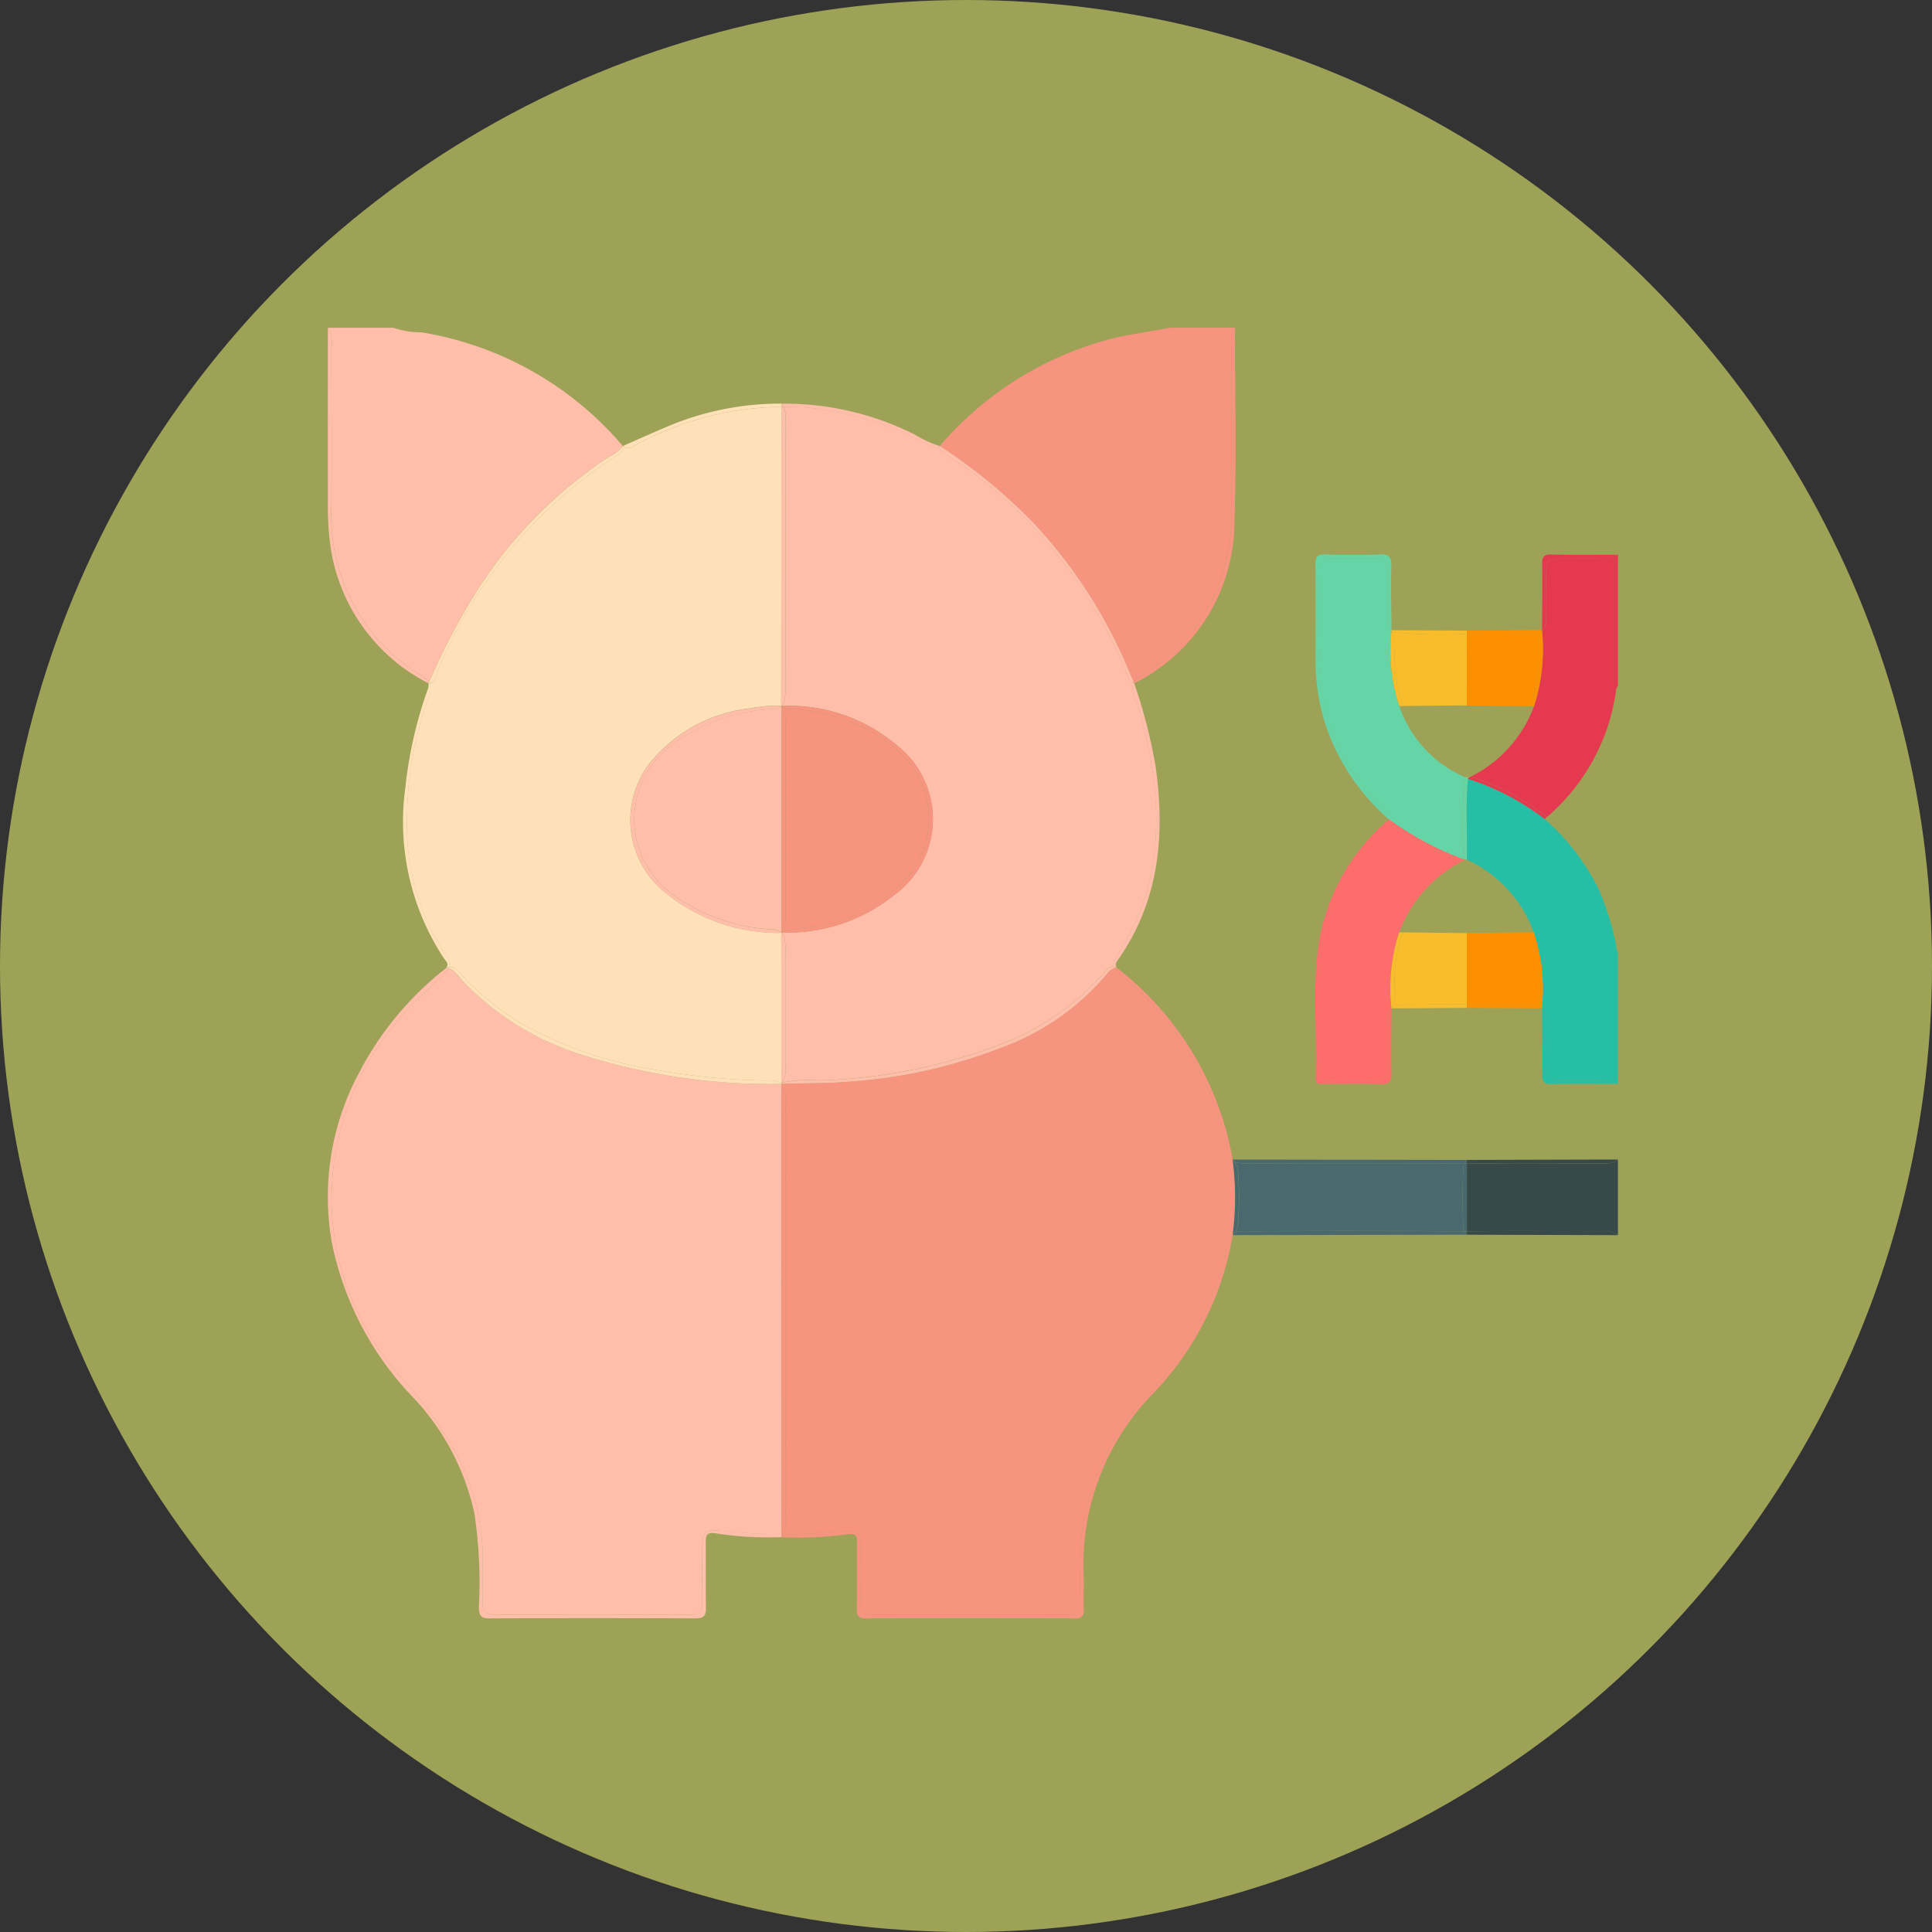 <svg xmlns="http://www.w3.org/2000/svg" xmlns:xlink="http://www.w3.org/1999/xlink" width="112" height="112" viewBox="0 0 112 112"><rect x="0" y="0" width="112" height="112" fill="#333333" stroke="none"/><defs><clipPath id="a"><rect width="74.792" height="74.821" fill="none"/></clipPath></defs><g transform="translate(-744 -812)"><circle cx="56" cy="56" r="56" transform="translate(744 812)" fill="#9ea257"/><g transform="translate(763 831)"><g clip-path="url(#a)"><path d="M.241,1.047c0,3.139.027,6.277,0,9.415A10.94,10.94,0,0,0,3.21,18.38a10.671,10.671,0,0,0,2.037,1.647,2.274,2.274,0,0,1,.664.494A38.482,38.482,0,0,1,8.97,14.789a26.165,26.165,0,0,1,7.373-7.316,2.045,2.045,0,0,0,.791-.616h0A19.39,19.39,0,0,0,5.458.266,4.9,4.9,0,0,1,3.833,0H.035A1.453,1.453,0,0,1,.241,1.047" transform="translate(-0.028)" fill="#febeaa"/><path d="M.032,9.934a17.724,17.724,0,0,0,.11,2.472A10.608,10.608,0,0,0,5.86,20.612L5.9,20.52a2.275,2.275,0,0,0-.664-.494A10.662,10.662,0,0,1,3.2,18.379,10.94,10.94,0,0,1,.229,10.462c.031-3.138.009-6.277,0-9.415A1.452,1.452,0,0,0,.027,0c0,3.312-.007,6.623,0,9.935" transform="translate(-0.02 0.001)" fill="#febeaa"/><path d="M181.729,6.854h0a31.537,31.537,0,0,1,5.43,4.462,28.621,28.621,0,0,1,5.523,8.562q.141.334.283.668c.548-.549,1.259-.878,1.844-1.385a10.587,10.587,0,0,0,3.81-8.268c.024-3.282,0-6.565.008-9.847A1.451,1.451,0,0,1,198.833,0h-3.8c-1.224.264-2.475.376-3.685.726a19.551,19.551,0,0,0-9.622,6.128" transform="translate(-146.243)" fill="#f79480"/><path d="M244.932,1.046c0,3.282.017,6.565-.008,9.847a10.585,10.585,0,0,1-3.81,8.268c-.585.507-1.3.836-1.844,1.385l.029.068a10.483,10.483,0,0,0,5.811-9.369c.125-3.744.028-7.5.028-11.245a1.451,1.451,0,0,0-.206,1.046" transform="translate(-192.548)" fill="#f79480"/><path d="M345.795,140.43a13.137,13.137,0,0,0-3.178-4.176,14.567,14.567,0,0,0-4.449-2.33c-.159,1.559-.028,3.122-.069,4.682a7.457,7.457,0,0,1,3.885,4.215,10.4,10.4,0,0,1,.474,4.328l.027.016a1.373,1.373,0,0,1,.221.971c.012.851.011,1.7,0,2.554,0,.5.214.7.7.69.827-.01,1.654-.008,2.48,0a1.363,1.363,0,0,1,.97.228v-7.6a.824.824,0,0,1-.092-.382,15.854,15.854,0,0,0-.974-3.2" transform="translate(-272.068 -107.773)" fill="#26bea5"/><path d="M361.413,205.879c-.489.006-.708-.191-.7-.69.009-.851.01-1.7,0-2.554a1.371,1.371,0,0,0-.221-.971l-.027-.016,0,.076c.008,1.286.032,2.573.015,3.859-.005.413.116.541.531.533,1.286-.024,2.573-.009,3.86-.009a1.362,1.362,0,0,0-.97-.227c-.827-.009-1.654-.011-2.48,0" transform="translate(-290.071 -162.272)" fill="#26bea5"/><path d="M344.3,67.574c-.976.006-1,.03-1,1.036,0,.752.005,1.5,0,2.255a1.382,1.382,0,0,1-.2.905c-.014.01-.028.018-.042.028a10.964,10.964,0,0,1-.468,4.342h0a7.514,7.514,0,0,1-3.765,4.13.9.9,0,0,1,.53.093,13.157,13.157,0,0,1,3.954,2.186l.021.019a11.789,11.789,0,0,0,4.026-7.436.639.639,0,0,1,.1-.19v-7.6a1.255,1.255,0,0,1-.894.227c-.752.008-1.5,0-2.255,0" transform="translate(-272.66 -54.194)" fill="#e53950"/><path d="M361.024,67.3c-.413-.008-.538.113-.532.529.02,1.286,0,2.573-.01,3.86,0,.025,0,.05,0,.074.014-.009.028-.017.042-.028a1.382,1.382,0,0,0,.2-.905c.01-.752,0-1.5,0-2.255,0-1.006.028-1.03,1-1.036.752,0,1.5,0,2.255,0a1.256,1.256,0,0,0,.894-.227c-1.287,0-2.573.016-3.859-.009" transform="translate(-290.091 -54.156)" fill="#e53950"/><path d="M338.438,133.556a14.555,14.555,0,0,1,4.449,2.33c.04-.035.078-.072.118-.107l-.021-.019a13.153,13.153,0,0,0-3.954-2.186.9.9,0,0,0-.53-.093l-.078.041Z" transform="translate(-272.34 -107.404)" fill="#e53950"/><path d="M338.172,247.149h-.008V251.1c2.646-.042,5.292-.013,7.938-.014a1.136,1.136,0,0,1,.822.232v-4.383a1.134,1.134,0,0,1-.82.231c-2.644,0-5.288.03-7.932-.014" transform="translate(-272.131 -198.714)" fill="#384949"/><path d="M338.165,268.171v.194l8.759.024a1.137,1.137,0,0,0-.822-.232c-2.646,0-5.292-.028-7.937.014" transform="translate(-272.132 -215.787)" fill="#384949"/><path d="M338.165,247.149h.008c2.644.044,5.288.012,7.932.014a1.133,1.133,0,0,0,.82-.232l-8.759.024Z" transform="translate(-272.132 -198.713)" fill="#384949"/><path d="M27.191,196.867h0a35.914,35.914,0,0,1-11.362-1.625,16.2,16.2,0,0,1-7.22-4.457c-.209-.233-.391-.533-.724-.62-.008.018-.016.035-.026.053-.822.926-1.805,1.685-2.613,2.637a15.974,15.974,0,0,0-4.117,11.452,15.572,15.572,0,0,0,3.97,9.528,21.545,21.545,0,0,1,3.638,5.256,13.227,13.227,0,0,1,1.133,5.75c-.016.681.022,1.364-.009,2.043-.03.646.307.764.858.761,2.481-.015,4.962-.007,7.443-.007,1.241,0,2.481-.014,3.721.006.539.009.734-.208.725-.736-.018-1.095-.022-2.19,0-3.285.018-.817.164-.92.964-.858a28.6,28.6,0,0,0,3.627.2l-.009-26.094h0" transform="translate(-0.891 -153.031)" fill="#febeaa"/><path d="M22.682,222.67c-.8-.062-.947.041-.964.858-.023,1.094-.02,2.19,0,3.285.009.527-.186.744-.725.736-1.24-.021-2.481-.006-3.721-.006-2.481,0-4.962-.008-7.443.007-.551,0-.888-.115-.858-.761.031-.68-.007-1.363.009-2.043a13.227,13.227,0,0,0-1.132-5.75,21.555,21.555,0,0,0-3.638-5.256,15.574,15.574,0,0,1-3.97-9.528,15.976,15.976,0,0,1,4.117-11.452c.808-.952,1.791-1.711,2.613-2.637.01-.018.018-.036.026-.053a.746.746,0,0,0-.123-.023A18.531,18.531,0,0,0,1.83,196.1a15.206,15.206,0,0,0-1.579,9.941,18.126,18.126,0,0,0,4.79,9,14.2,14.2,0,0,1,3.461,6.63,27.044,27.044,0,0,1,.259,5.446c.006.458.109.64.607.638q5.984-.026,11.968,0c.518,0,.6-.215.589-.654-.021-1.265,0-2.531-.012-3.8,0-.415.108-.537.554-.48a19.466,19.466,0,0,0,3.843.223c0-.062,0-.123,0-.185a28.629,28.629,0,0,1-3.627-.2" transform="translate(0 -152.936)" fill="#febeaa"/><path d="M160.912,201.276a.936.936,0,0,1-.3-.608,17.843,17.843,0,0,0-6.251-10.209,1.4,1.4,0,0,1-.314-.354.92.92,0,0,0-.456.363,14.438,14.438,0,0,1-6.2,4.289,29.766,29.766,0,0,1-8.877,1.944c-1.258.1-2.508.069-3.761.119a.66.66,0,0,1,.12.164,3.4,3.4,0,0,1,.1,1.157q0,11.849,0,23.7a2.32,2.32,0,0,1-.106,1.077c1.181.042,2.354-.1,3.53-.166.825-.045.914.032.929.879.018,1.045.024,2.092,0,3.137-.014.586.19.827.8.825q5.579-.022,11.158,0c.629,0,.777-.283.783-.846a34.19,34.19,0,0,1,.107-4.006,14.2,14.2,0,0,1,3.685-7.792,17.862,17.862,0,0,0,4.709-8.741,1.017,1.017,0,0,1,.345-.695,16.5,16.5,0,0,0,0-4.235" transform="translate(-108.442 -152.983)" fill="#f7947f"/><path d="M160.549,269.7a17.858,17.858,0,0,1-4.709,8.741,14.194,14.194,0,0,0-3.685,7.792,34.15,34.15,0,0,0-.107,4.006c-.006.562-.155.848-.783.846q-5.579-.023-11.158,0c-.608,0-.812-.239-.8-.825.026-1.045.02-2.091,0-3.137-.015-.847-.1-.924-.929-.879-1.176.064-2.349.209-3.53.166a.907.907,0,0,1-.118.182,21.61,21.61,0,0,0,3.852-.177c.457-.043.532.06.526.467-.018,1.289.006,2.579-.014,3.868-.007.406.115.547.534.546q6.055-.02,12.11,0c.443,0,.527-.18.515-.565-.022-.681.015-1.363-.01-2.043a14.16,14.16,0,0,1,4.038-10.443,17.3,17.3,0,0,0,4.6-9.168c0-.024.005-.049.009-.073a1.017,1.017,0,0,0-.345.695" transform="translate(-108.424 -216.474)" fill="#f7947f"/><path d="M233.543,190.015a1.407,1.407,0,0,0,.314.354,17.845,17.845,0,0,1,6.251,10.209.935.935,0,0,0,.3.608c0-.024-.005-.049-.008-.073h0a17.975,17.975,0,0,0-6.723-11.119h0a.561.561,0,0,0-.135.022" transform="translate(-187.939 -152.893)" fill="#f7947f"/><path d="M134.92,249.51q.009-11.849,0-23.7a3.394,3.394,0,0,0-.1-1.157.66.66,0,0,0-.12-.164h-.013l.009,26.094h.011l.107,0a2.318,2.318,0,0,0,.106-1.077" transform="translate(-108.388 -180.654)" fill="#f7947f"/><path d="M134.744,358.122h-.011v.185a.918.918,0,0,0,.118-.182l-.107,0" transform="translate(-108.424 -288.192)" fill="#f7947f"/><path d="M26.689,56.423a16.223,16.223,0,0,0,3.249,2.685,23.216,23.216,0,0,0,8.073,2.821,40.336,40.336,0,0,0,6.374.605,1.141,1.141,0,0,1,.827.183q0-4.373-.01-8.747a10.3,10.3,0,0,1-6.542-2.192,5.385,5.385,0,0,1-1.089-7.631,8.68,8.68,0,0,1,5.828-3.19,8.352,8.352,0,0,1,1.8-.155h0q.007-8.662.014-17.324h0a18.181,18.181,0,0,0-8.277,2.116c-.267.136-.525.407-.859.2-.048.315-.326.45-.561.6a26.982,26.982,0,0,0-10.3,12.558c-.084.2-.095.5-.382.543a1.21,1.21,0,0,1-.105.863,21.629,21.629,0,0,0-1.225,7.5,13.327,13.327,0,0,0,2.1,7.165c.186.281.454.558.324.93.357-.066.547.255.753.467" transform="translate(-18.913 -18.893)" fill="#fee0b9"/><path d="M24.821,121.041a13.327,13.327,0,0,1-2.1-7.165,21.625,21.625,0,0,1,1.225-7.5,1.211,1.211,0,0,0,.105-.863.487.487,0,0,1-.087.009,1.08,1.08,0,0,1-.021.289,24.256,24.256,0,0,0-1.315,5.712,14.415,14.415,0,0,0,2.217,9.925c.113.168.33.321.15.572a.677.677,0,0,1,.152-.048c.13-.372-.138-.649-.324-.93" transform="translate(-18.123 -84.91)" fill="#fee0b9"/><path d="M30.17,48.864c.287-.047.3-.345.382-.543a26.982,26.982,0,0,1,10.3-12.558c.236-.152.513-.287.561-.6a.712.712,0,0,1-.061-.043h0a2.047,2.047,0,0,1-.791.616,26.166,26.166,0,0,0-7.374,7.316,38.526,38.526,0,0,0-3.059,5.731c.008.011.018.021.026.033s.012.033.019.049" transform="translate(-24.243 -28.261)" fill="#fee0b9"/><path d="M29.977,105.122c-.008-.012-.017-.022-.026-.033l-.042.092a.45.45,0,0,0,.087-.009c-.006-.016-.011-.033-.019-.049" transform="translate(-24.069 -84.568)" fill="#fee0b9"/><path d="M88.777,24.824a18.186,18.186,0,0,1,8.277-2.116h0q0-.093,0-.186a16.756,16.756,0,0,0-6.76,1.392c-.794.336-1.58.69-2.369,1.036a.648.648,0,0,1-.008.073c.333.208.591-.063.858-.2" transform="translate(-70.751 -18.124)" fill="#fee0b9"/><path d="M87.675,34.963l-.069.03a.679.679,0,0,0,.061.042.651.651,0,0,0,.008-.073" transform="translate(-70.499 -28.136)" fill="#fee0b9"/><path d="M134.686,224.492Z" transform="translate(-108.386 -180.656)" fill="#fee0b9"/><path d="M36.542,190.455a16.2,16.2,0,0,0,7.22,4.457,35.913,35.913,0,0,0,11.362,1.625v-.013a1.141,1.141,0,0,0-.827-.183,40.363,40.363,0,0,1-6.374-.605,23.214,23.214,0,0,1-8.073-2.821,16.221,16.221,0,0,1-3.248-2.685c-.207-.212-.4-.534-.753-.467a.739.739,0,0,1-.029.071c.334.087.515.387.724.62" transform="translate(-28.824 -152.701)" fill="#fee0b9"/><path d="M35.312,189.871a.734.734,0,0,0,.029-.071.683.683,0,0,0-.152.048.747.747,0,0,1,.123.023" transform="translate(-28.318 -152.738)" fill="#fee0b9"/><path d="M282.476,247.964a.676.676,0,0,1,.064-.26c-4.255.035-8.509.017-12.764.009a1.841,1.841,0,0,1-.432-.051.675.675,0,0,1-.124-.042.969.969,0,0,1,.2.506,21.137,21.137,0,0,1,0,3.1.972.972,0,0,1-.2.509,1.591,1.591,0,0,1,.61-.1c4.237,0,8.474-.029,12.711.012a.678.678,0,0,1-.064-.26q-.078-1.713,0-3.427" transform="translate(-216.649 -199.268)" fill="#4a696f"/><path d="M269.383,268.157a1.59,1.59,0,0,0-.61.1,1.351,1.351,0,0,1-.108.13l13.571-.023a.633.633,0,0,1-.141-.194c-4.237-.041-8.474-.013-12.711-.012" transform="translate(-216.203 -215.786)" fill="#4a696f"/><path d="M268.9,247.113a1.856,1.856,0,0,0,.432.051c4.255.008,8.509.026,12.764-.009a.636.636,0,0,1,.141-.194l-13.571-.023a1.369,1.369,0,0,1,.111.133.692.692,0,0,0,.123.042" transform="translate(-216.202 -198.718)" fill="#4a696f"/><path d="M336.95,248.306q-.078,1.713,0,3.427a.677.677,0,0,0,.064.26h.141v-3.948h-.141a.676.676,0,0,0-.064.26" transform="translate(-271.123 -199.61)" fill="#4a696f"/><path d="M337.57,268.262h-.129a.633.633,0,0,0,.141.194v-.194h-.012" transform="translate(-271.549 -215.878)" fill="#4a696f"/><path d="M337.583,247.247v-.194a.635.635,0,0,0-.141.194h.141" transform="translate(-271.55 -198.811)" fill="#4a696f"/><path d="M269,247.877a.97.97,0,0,0-.2-.506.552.552,0,0,1-.1-.06,16.516,16.516,0,0,1,0,4.236.706.706,0,0,1,.067-.046l.033-.012a.974.974,0,0,0,.2-.509,21.086,21.086,0,0,0,0-3.1" transform="translate(-216.237 -199.019)" fill="#4a696f"/><path d="M268.739,268.72a.7.7,0,0,0-.067.045c0,.024-.005.049-.009.073a1.411,1.411,0,0,0,.108-.13l-.033.012" transform="translate(-216.202 -216.238)" fill="#4a696f"/><path d="M268.672,247.009a.571.571,0,0,0,.1.06,1.371,1.371,0,0,0-.111-.134c0,.025.005.049.008.073" transform="translate(-216.202 -198.717)" fill="#4a696f"/><path d="M134.941,24.2q.011,7.844,0,15.688a2.4,2.4,0,0,1-.078.721.576.576,0,0,1-.144.223,9.6,9.6,0,0,1,6.709,2.3,5.433,5.433,0,0,1-.173,8.651,9.811,9.811,0,0,1-6.539,2.177h0a.585.585,0,0,1,.132.185,3.331,3.331,0,0,1,.094,1.082q0,3.2,0,6.4a1.577,1.577,0,0,1-.225,1.1h0l.078-.077a7.755,7.755,0,0,1,2.1-.114,32.1,32.1,0,0,0,10.255-1.992,15.092,15.092,0,0,0,6.263-4.258c.15-.181.319-.375.569-.34a.606.606,0,0,1,.135-.566c2.564-3.849,2.732-8.046,1.814-12.4a25.458,25.458,0,0,0-.714-2.6,1.245,1.245,0,0,1-.107-.89c-.3-.145-.352-.458-.463-.726a27.517,27.517,0,0,0-8.681-11.34c-.5-.388-1.049-.707-1.566-1.071-.217-.153-.49-.265-.552-.564-.313.18-.572-.046-.818-.178a18.43,18.43,0,0,0-6.569-2.055c-.54-.063-1.077-.053-1.615-.066a1.6,1.6,0,0,1,.1.706" transform="translate(-108.409 -18.906)" fill="#febeaa"/><path d="M234.482,106.32a25.468,25.468,0,0,1,.714,2.6c.917,4.358.75,8.556-1.814,12.4a.607.607,0,0,0-.135.566.534.534,0,0,1,.17.052c-.107-.171-.041-.289.07-.448,2.39-3.406,2.742-7.216,2.185-11.2a30.631,30.631,0,0,0-1.244-4.84c-.02-.008-.036-.018-.054-.027a1.245,1.245,0,0,0,.107.89" transform="translate(-187.679 -84.843)" fill="#febeaa"/><path d="M182.019,35.694c.517.364,1.065.684,1.566,1.071a27.518,27.518,0,0,1,8.681,11.34c.112.268.167.582.463.726,0-.009.005-.018.009-.027l.016-.015q-.141-.334-.283-.667a28.624,28.624,0,0,0-5.523-8.563,31.536,31.536,0,0,0-5.43-4.462c-.017.012-.034.022-.051.032.062.3.335.411.552.564" transform="translate(-146.032 -28.244)" fill="#febeaa"/><path d="M239.142,105.26c.018.009.034.019.054.027h0l-.029-.068-.016.015c0,.009-.005.018-.009.027" transform="translate(-192.445 -84.673)" fill="#febeaa"/><path d="M134.839,22.7c.538.013,1.075,0,1.615.066a18.43,18.43,0,0,1,6.569,2.055c.246.131.5.358.818.178,0-.016-.008-.03-.01-.047a6.628,6.628,0,0,1-1.378-.642,16.847,16.847,0,0,0-7.742-1.8h0a.738.738,0,0,1,.128.189" transform="translate(-108.406 -18.109)" fill="#febeaa"/><path d="M181.477,35.037c-.021,0-.041-.01-.061-.015,0,.017.007.031.01.047.017-.01.034-.02.051-.032" transform="translate(-145.991 -28.183)" fill="#febeaa"/><path d="M134.686,224.49h0Z" transform="translate(-108.386 -180.654)" fill="#febeaa"/><path d="M134.688,224.459l.007-.007h0Z" transform="translate(-108.388 -180.623)" fill="#febeaa"/><path d="M134.686,224.49h0Z" transform="translate(-108.386 -180.654)" fill="#febeaa"/><path d="M153.413,190.053a15.089,15.089,0,0,1-6.262,4.258A32.09,32.09,0,0,1,136.9,196.3a7.762,7.762,0,0,0-2.1.114l-.078.078.007.006c1.253-.05,2.5-.015,3.761-.119a29.769,29.769,0,0,0,8.877-1.943,14.438,14.438,0,0,0,6.2-4.289.919.919,0,0,1,.456-.363c-.006-.01-.013-.019-.018-.029s-.011-.03-.017-.045c-.251-.034-.419.159-.57.34" transform="translate(-108.414 -152.664)" fill="#febeaa"/><path d="M233.381,189.773c.005.01.012.019.018.029a.571.571,0,0,1,.135-.022h0a.536.536,0,0,0-.17-.052c.006.015.01.029.017.045" transform="translate(-187.795 -152.68)" fill="#febeaa"/><path d="M134.688,224.463h.013l-.007-.006-.007.007" transform="translate(-108.388 -180.627)" fill="#febeaa"/><path d="M134.877,187.213q.009-3.2,0-6.4a3.335,3.335,0,0,0-.094-1.082.584.584,0,0,0-.133-.185l-.016.016q0,4.373.01,8.747l.006.005a1.576,1.576,0,0,0,.225-1.1" transform="translate(-108.346 -144.488)" fill="#febeaa"/><path d="M134.636,40.8l.017.017h0a.577.577,0,0,0,.143-.223,2.391,2.391,0,0,0,.078-.721q.007-7.844,0-15.688a1.6,1.6,0,0,0-.1-.707l-.129,0q-.007,8.662-.014,17.324h0" transform="translate(-108.346 -18.893)" fill="#febeaa"/><path d="M134.839,22.715a.738.738,0,0,0-.128-.189c0,.062,0,.124,0,.186l.129,0" transform="translate(-108.405 -18.127)" fill="#febeaa"/><path d="M134.686,224.49h0Z" transform="translate(-108.386 -180.654)" fill="#febeaa"/><path d="M134.692,224.428l-.006-.005v.013h0l.005-.008" transform="translate(-108.386 -180.6)" fill="#febeaa"/><path d="M302.6,85.682a30.268,30.268,0,0,1,.042-4.294.531.531,0,0,1,.161-.209.074.074,0,0,1-.03-.042,6.918,6.918,0,0,1-3.9-4.162,10.1,10.1,0,0,1-.454-4.335c-.263-.233-.221-.567-.227-.875-.016-.874-.016-1.748,0-2.622.008-.522-.2-.75-.733-.738-.849.019-1.7.01-2.548,0-.446,0-.688.172-.676.64a62.914,62.914,0,0,0,.138,6.983,10.779,10.779,0,0,0,3.154,6.414c.322.317.726.587.814,1.086,0,.021-.007.039-.01.059a17.63,17.63,0,0,0,4.335,2.3.712.712,0,0,1-.067-.2" transform="translate(-236.759 -55.048)" fill="#65d5a8"/><path d="M297.547,82.622c-.089-.5-.492-.768-.814-1.086a10.781,10.781,0,0,1-3.154-6.414,62.906,62.906,0,0,1-.138-6.983c-.011-.468.23-.644.676-.64.849.006,1.7.016,2.548,0,.533-.012.741.216.733.738-.013.874-.014,1.748,0,2.622.006.308-.035.642.227.875,0-.019,0-.039,0-.058-.008-1.24-.047-2.481-.009-3.719.018-.568-.174-.7-.7-.676-1.044.04-2.091.034-3.135,0-.464-.014-.571.152-.567.587.02,1.9.01,3.793.009,5.69a12.087,12.087,0,0,0,.641,3.787,12.686,12.686,0,0,0,3.614,5.3l.058.042c0-.02.008-.038.01-.059" transform="translate(-235.959 -54.138)" fill="#65d5a8"/><path d="M337.179,133.819a.53.53,0,0,0-.161.209,30.272,30.272,0,0,0-.042,4.294.71.71,0,0,0,.067.2l.006,0a.255.255,0,0,0,.111-.008c.041-1.56-.09-3.123.069-4.682a.151.151,0,0,1-.05-.021" transform="translate(-271.13 -107.688)" fill="#65d5a8"/><path d="M338.124,133.648l.027-.017-.056-.025a.073.073,0,0,0,.029.042" transform="translate(-272.076 -107.517)" fill="#65d5a8"/><path d="M338.28,133.737l-.008,0-.027.017a.154.154,0,0,0,.05.02l-.015-.034h0" transform="translate(-272.197 -107.619)" fill="#65d5a8"/><path d="M298.92,152.98h0a7.671,7.671,0,0,1,3.687-4.14,12.423,12.423,0,0,1-3.936-1.962.915.915,0,0,1-.3-.33,1.452,1.452,0,0,1-.487.637,11.335,11.335,0,0,0-3.593,8.274c-.041,1.752-.014,3.505,0,5.258,0,.762.076.827.843.836.8.009,1.606-.008,2.409,0,.493.008.708-.2.7-.695-.007-.876-.011-1.753,0-2.629a1.15,1.15,0,0,1,.223-.906,10.467,10.467,0,0,1,.451-4.346" transform="translate(-236.807 -117.931)" fill="#fe6c6c"/><path d="M297.326,157.759c-.015.876-.011,1.753,0,2.629,0,.5-.211.7-.7.694-.8-.013-1.606,0-2.409,0-.767-.008-.839-.073-.843-.836-.01-1.753-.037-3.506,0-5.258a11.335,11.335,0,0,1,3.593-8.274,1.454,1.454,0,0,0,.487-.637.606.606,0,0,1-.044-.115,11.865,11.865,0,0,0-4,6.766c-.506,2.724-.154,5.479-.255,8.218-.014.383.241.349.487.349,1.094,0,2.189-.03,3.281.013.545.021.635-.192.625-.672-.025-1.239,0-2.479.007-3.719,0-.02,0-.04,0-.061a1.15,1.15,0,0,0-.223.906" transform="translate(-235.886 -117.457)" fill="#fe6c6c"/><path d="M315.578,146.577a12.414,12.414,0,0,0,3.936,1.962l.116-.066,0,0a17.637,17.637,0,0,1-4.335-2.3.7.7,0,0,1-.013.073.913.913,0,0,0,.3.33" transform="translate(-253.714 -117.631)" fill="#fe6c6c"/><path d="M315.109,146l-.058-.042a.6.6,0,0,0,.044.115c.006-.023.009-.048.013-.073" transform="translate(-253.531 -117.457)" fill="#fe6c6c"/><path d="M337.555,157.929l-.006,0,0,0,0,0" transform="translate(-271.636 -127.089)" fill="#fe6c6c"/><path d="M316.292,91.378a8.32,8.32,0,0,0,.388,3.009c.027.089.061.172.091.259l3.7-.032q0-2.072,0-4.144a27.985,27.985,0,0,1-4.295-.1,1.92,1.92,0,0,1,.113,1.011" transform="translate(-254.439 -72.721)" fill="#f9bd2c"/><path d="M320.183,90.011v-.193l-4.365-.023a.908.908,0,0,1,.07.112,27.981,27.981,0,0,0,4.294.1" transform="translate(-254.149 -72.261)" fill="#f9bd2c"/><path d="M316.137,94.428l.21,0c-.03-.087-.064-.17-.091-.259a8.318,8.318,0,0,1-.388-3.009,1.923,1.923,0,0,0-.113-1.012l-.012,0a.636.636,0,0,1-.06-.052,10.1,10.1,0,0,0,.454,4.335" transform="translate(-254.015 -72.501)" fill="#f9bd2c"/><path d="M315.81,89.853a.664.664,0,0,0,.06.052l.012,0a.9.9,0,0,0-.07-.112c0,.019,0,.039,0,.058" transform="translate(-254.142 -72.261)" fill="#f9bd2c"/><path d="M320.448,179.544l-3.706-.04c-.031.088-.061.177-.089.267a8.346,8.346,0,0,0-.384,3.015,1.89,1.89,0,0,1-.12,1.013,8.308,8.308,0,0,1,2.341-.122c.651-.022,1.3-.025,1.955.01h0Q320.448,181.615,320.448,179.544Z" transform="translate(-254.414 -144.452)" fill="#f9bd2c"/><path d="M320.153,200.793c-.652-.035-1.3-.032-1.955-.01a8.308,8.308,0,0,0-2.341.122.9.9,0,0,1-.07.11l4.371-.029v-.193h0" transform="translate(-254.124 -161.558)" fill="#f9bd2c"/><path d="M315.866,182.776a8.342,8.342,0,0,1,.384-3.015c.028-.09.058-.179.089-.267l-.215,0a10.472,10.472,0,0,0-.451,4.346c.014-.013.025-.028.041-.04l.031-.008a1.891,1.891,0,0,0,.12-1.013" transform="translate(-254.012 -144.443)" fill="#f9bd2c"/><path d="M315.821,201.507c-.016.013-.027.027-.041.041s0,.04,0,.061a.893.893,0,0,0,.07-.11l-.031.008" transform="translate(-254.118 -162.153)" fill="#f9bd2c"/><path d="M338.636,94.356a.6.6,0,0,1-.109.285l3.611.049q.054-.142.1-.288a10.651,10.651,0,0,0,.385-3.08,1.763,1.763,0,0,1,.108-.924,1.411,1.411,0,0,1-.637.109c-1.167,0-2.334.025-3.5-.009a.515.515,0,0,1,.047.185,30.727,30.727,0,0,1-.008,3.673" transform="translate(-272.423 -72.746)" fill="#fe9000"/><path d="M341.811,90.006a1.411,1.411,0,0,0,.637-.109.861.861,0,0,1,.079-.122l-4.357.027a.611.611,0,0,1,.14.2c1.167.034,2.333.012,3.5.009" transform="translate(-272.137 -72.245)" fill="#fe9000"/><path d="M357.508,91.127a10.652,10.652,0,0,1-.385,3.08c-.033.1-.068.193-.1.288l.211,0h0a10.967,10.967,0,0,0,.468-4.342.812.812,0,0,1-.082.047,1.762,1.762,0,0,0-.109.924" transform="translate(-287.305 -72.551)" fill="#fe9000"/><path d="M360.077,89.9a.833.833,0,0,0,.082-.047l0-.074h0a.844.844,0,0,0-.079.122" transform="translate(-289.765 -72.245)" fill="#fe9000"/><path d="M338.24,95.046a.594.594,0,0,0,.109-.285,30.724,30.724,0,0,0,.008-3.672.513.513,0,0,0-.047-.185l-.125,0h-.015q0,2.072,0,4.144h.07" transform="translate(-272.136 -73.151)" fill="#fe9000"/><path d="M338.186,90.106l.125,0a.612.612,0,0,0-.14-.2v.193h.014" transform="translate(-272.138 -72.356)" fill="#fe9000"/><path d="M342.621,182.843a10.421,10.421,0,0,0-.4-3.1c-.029-.084-.06-.167-.091-.25l-3.611.04a1.255,1.255,0,0,1,.154.7q.02,1.449,0,2.9a1.353,1.353,0,0,1-.086.547c1.16-.032,2.321-.011,3.481-.009a1.489,1.489,0,0,1,.659.108,1.8,1.8,0,0,1-.106-.934" transform="translate(-272.418 -144.447)" fill="#fe9000"/><path d="M341.787,200.831c-1.16,0-2.321-.022-3.481.009a.646.646,0,0,1-.135.2l4.352.023a.873.873,0,0,1-.077-.12,1.485,1.485,0,0,0-.659-.108" transform="translate(-272.137 -161.609)" fill="#fe9000"/><path d="M357.1,179.739a10.427,10.427,0,0,1,.4,3.1,1.8,1.8,0,0,0,.106.934.822.822,0,0,1,.08.045,10.4,10.4,0,0,0-.475-4.327l-.2,0c.031.083.062.165.091.25" transform="translate(-287.299 -144.439)" fill="#fe9000"/><path d="M360.062,201.418a.851.851,0,0,0,.077.12c0-.025,0-.05,0-.076a.794.794,0,0,0-.08-.045" transform="translate(-289.753 -162.087)" fill="#fe9000"/><path d="M338.392,180.4a1.252,1.252,0,0,0-.154-.7h-.068q0,2.072,0,4.144l.135,0a1.35,1.35,0,0,0,.086-.547q.021-1.449,0-2.9" transform="translate(-272.136 -144.613)" fill="#fe9000"/><path d="M338.171,200.916v.193a.647.647,0,0,0,.135-.2l-.135,0" transform="translate(-272.137 -161.681)" fill="#fe9000"/><path d="M338.4,133.581h0l.078-.041a.346.346,0,0,0-.083.036l.005.005" transform="translate(-272.319 -107.464)" fill="#fefefe"/><path d="M338.078,133.443l.056.025,0,0c-.02-.022-.041-.042-.062-.063a.094.094,0,0,0,0,.04" transform="translate(-272.059 -107.354)" fill="#fefefe"/><path d="M99.528,112.309a1.159,1.159,0,0,1-.707.183,10.6,10.6,0,0,0-5.733,2.125,5.36,5.36,0,0,0,.021,8.526,10.665,10.665,0,0,0,5.667,2.1,1.192,1.192,0,0,1,.75.19l0,0q0-6.564,0-13.127" transform="translate(-73.22 -90.379)" fill="#febeaa"/><path d="M97.789,125.136a10.665,10.665,0,0,1-5.667-2.1,5.36,5.36,0,0,1-.021-8.526,10.6,10.6,0,0,1,5.733-2.125,1.16,1.16,0,0,0,.707-.183v0l-.017-.019a8.363,8.363,0,0,0-1.8.155,8.68,8.68,0,0,0-5.828,3.19,5.385,5.385,0,0,0,1.089,7.631,10.3,10.3,0,0,0,6.543,2.191l.015-.017a1.189,1.189,0,0,0-.75-.19" transform="translate(-72.233 -90.267)" fill="#febeaa"/><path d="M134.714,179.536h0v0l0,0" transform="translate(-108.409 -144.477)" fill="#febeaa"/><path d="M134.651,179.545l-.015.017.016-.016h0" transform="translate(-108.346 -144.485)" fill="#febeaa"/><path d="M134.653,112.215h0l-.017-.017.017.019Z" transform="translate(-108.346 -90.289)" fill="#febeaa"/><path d="M134.975,113.3q.008,5.6,0,11.2a1.339,1.339,0,0,1-.22.958l.053-.058a15.436,15.436,0,0,1,1.795-.266,8.406,8.406,0,0,0,5.6-3.09,5.247,5.247,0,0,0-1.039-7.408,10.315,10.315,0,0,0-5.65-2.114,1.618,1.618,0,0,1-.711-.121l-.051-.056a1.343,1.343,0,0,1,.218.955" transform="translate(-108.442 -90.406)" fill="#f79480"/><path d="M134.732,112.294l.051.056a1.621,1.621,0,0,0,.711.121,10.317,10.317,0,0,1,5.65,2.114,5.247,5.247,0,0,1,1.038,7.408,8.407,8.407,0,0,1-5.6,3.09,15.394,15.394,0,0,0-1.795.266l-.053.058-.006.008a9.812,9.812,0,0,0,6.54-2.177,5.433,5.433,0,0,0,.173-8.651,9.6,9.6,0,0,0-6.709-2.3l0,0,.007.009" transform="translate(-108.417 -90.357)" fill="#f79480"/><path d="M134.726,112.288l0,0h0l0,0" transform="translate(-108.417 -90.36)" fill="#f79480"/><path d="M134.729,125.424a1.339,1.339,0,0,0,.22-.958q.008-5.6,0-11.2a1.345,1.345,0,0,0-.218-.955l-.007-.008h0q0,6.563,0,13.127l.006-.007" transform="translate(-108.416 -90.373)" fill="#f79480"/><path d="M134.723,112.295v0h0" transform="translate(-108.416 -90.367)" fill="#f79480"/><path d="M134.731,112.3h0l.007.008-.007-.009" transform="translate(-108.421 -90.37)" fill="#f79480"/><path d="M134.724,179.507h0l.006-.008-.006.007" transform="translate(-108.417 -144.449)" fill="#f79480"/><path d="M134.723,112.288h0l0,0h0Z" transform="translate(-108.416 -90.36)" fill="#f79480"/></g></g></g></svg>